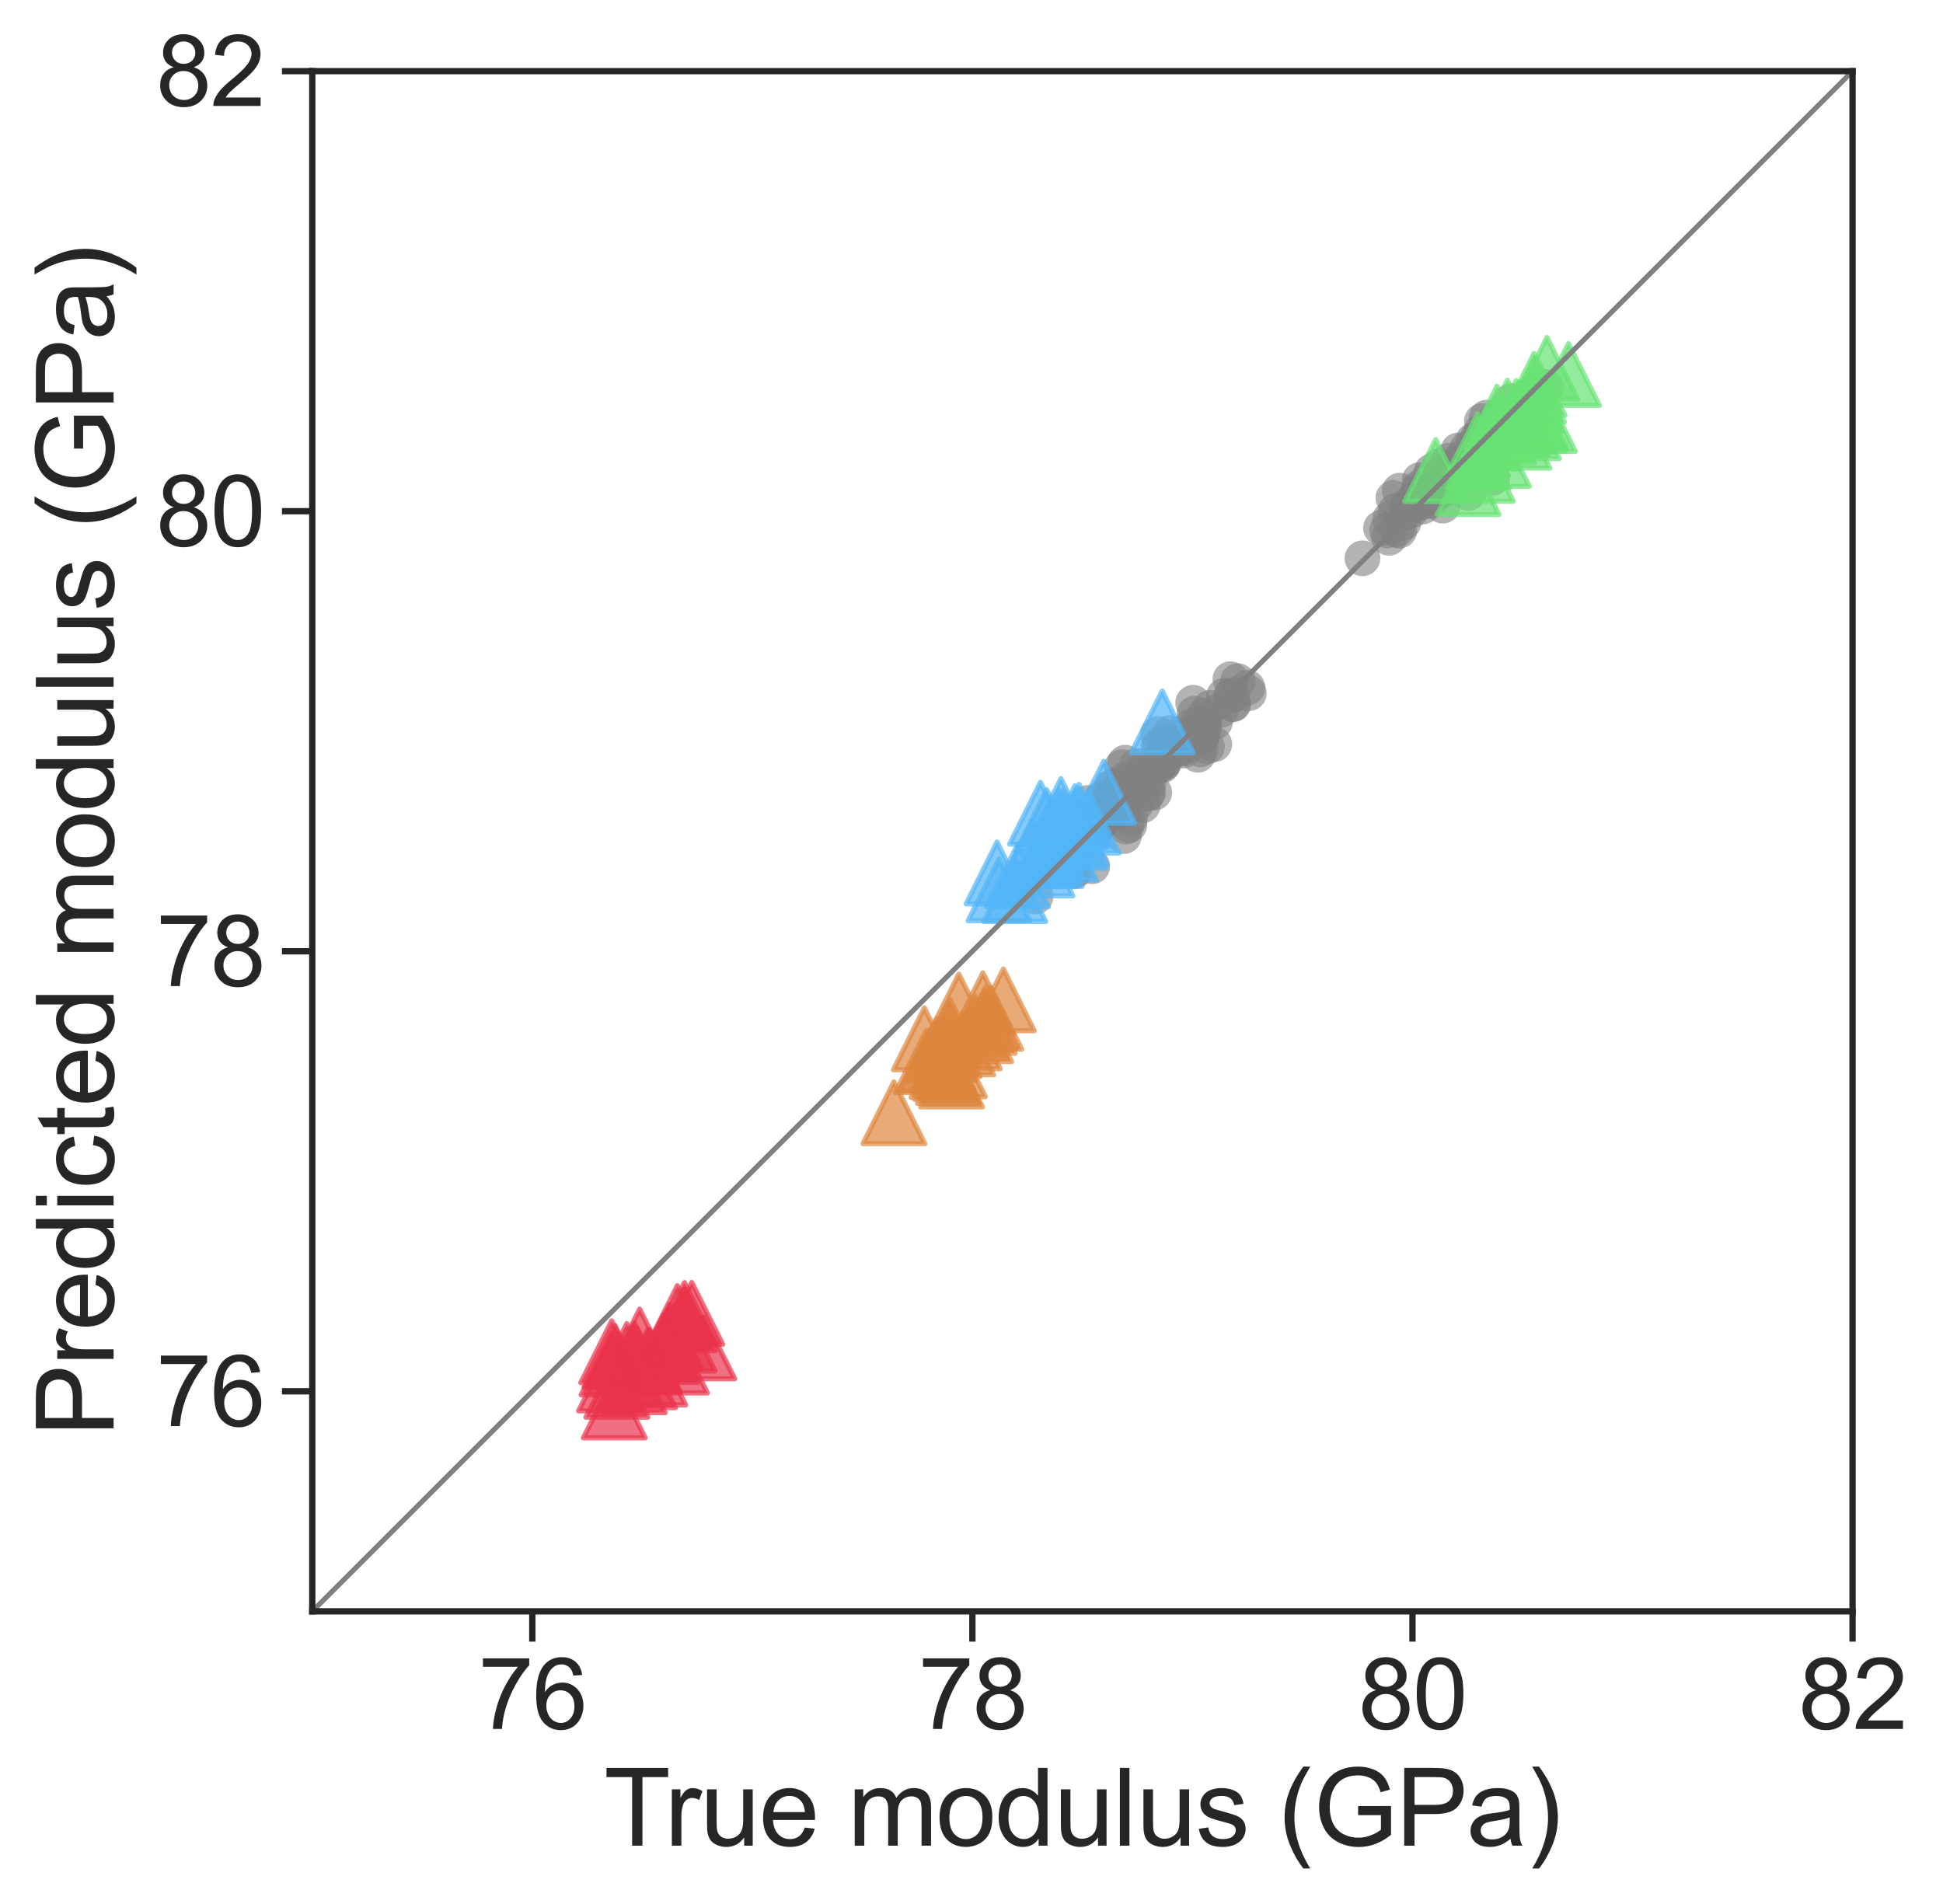 <?xml version="1.0" encoding="utf-8" standalone="no"?>
<!DOCTYPE svg PUBLIC "-//W3C//DTD SVG 1.1//EN"
  "http://www.w3.org/Graphics/SVG/1.1/DTD/svg11.dtd">
<svg xmlns:xlink="http://www.w3.org/1999/xlink" width="384.642pt" height="377.021pt" viewBox="0 0 384.642 377.021" xmlns="http://www.w3.org/2000/svg" version="1.1">
 <defs>
  <style type="text/css">*{stroke-linejoin: round; stroke-linecap: butt}</style>
 </defs>
 <g id="figure_1">
  <g id="patch_1">
   <path d="M 0 377.021 
L 384.642 377.021 
L 384.642 0 
L 0 0 
z
" style="fill: #ffffff"/>
  </g>
  <g id="axes_1">
   <g id="patch_2">
    <path d="M 61.817 319.009 
L 366.737 319.009 
L 366.737 14.089 
L 61.817 14.089 
z
" style="fill: #ffffff"/>
   </g>
   <g id="matplotlib.axis_1">
    <g id="xtick_1">
     <g id="line2d_1">
      <defs>
       <path id="m934269a3a5" d="M 0 0 
L 0 6 
" style="stroke: #262626; stroke-width: 1.25"/>
      </defs>
      <g>
       <use xlink:href="#m934269a3a5" x="105.377" y="319.009" style="fill: #262626; stroke: #262626; stroke-width: 1.25"/>
      </g>
     </g>
     <g id="text_1">
      <!-- 76 -->
      <g style="fill: #262626" transform="translate(94.672 342.288) scale(0.193 -0.193)">
       <defs>
        <path id="ArialMT-37" d="M 303 3981 
L 303 4522 
L 3269 4522 
L 3269 4084 
Q 2831 3619 2401 2847 
Q 1972 2075 1738 1259 
Q 1569 684 1522 0 
L 944 0 
Q 953 541 1156 1306 
Q 1359 2072 1739 2783 
Q 2119 3494 2547 3981 
L 303 3981 
z
" transform="scale(0.016)"/>
        <path id="ArialMT-36" d="M 3184 3459 
L 2625 3416 
Q 2550 3747 2413 3897 
Q 2184 4138 1850 4138 
Q 1581 4138 1378 3988 
Q 1113 3794 959 3422 
Q 806 3050 800 2363 
Q 1003 2672 1297 2822 
Q 1591 2972 1913 2972 
Q 2475 2972 2870 2558 
Q 3266 2144 3266 1488 
Q 3266 1056 3080 686 
Q 2894 316 2569 119 
Q 2244 -78 1831 -78 
Q 1128 -78 684 439 
Q 241 956 241 2144 
Q 241 3472 731 4075 
Q 1159 4600 1884 4600 
Q 2425 4600 2770 4297 
Q 3116 3994 3184 3459 
z
M 888 1484 
Q 888 1194 1011 928 
Q 1134 663 1356 523 
Q 1578 384 1822 384 
Q 2178 384 2434 671 
Q 2691 959 2691 1453 
Q 2691 1928 2437 2201 
Q 2184 2475 1800 2475 
Q 1419 2475 1153 2201 
Q 888 1928 888 1484 
z
" transform="scale(0.016)"/>
       </defs>
       <use xlink:href="#ArialMT-37"/>
       <use xlink:href="#ArialMT-36" x="55.615"/>
      </g>
     </g>
    </g>
    <g id="xtick_2">
     <g id="line2d_2">
      <g>
       <use xlink:href="#m934269a3a5" x="192.497" y="319.009" style="fill: #262626; stroke: #262626; stroke-width: 1.25"/>
      </g>
     </g>
     <g id="text_2">
      <!-- 78 -->
      <g style="fill: #262626" transform="translate(181.792 342.288) scale(0.193 -0.193)">
       <defs>
        <path id="ArialMT-38" d="M 1131 2484 
Q 781 2613 612 2850 
Q 444 3088 444 3419 
Q 444 3919 803 4259 
Q 1163 4600 1759 4600 
Q 2359 4600 2725 4251 
Q 3091 3903 3091 3403 
Q 3091 3084 2923 2848 
Q 2756 2613 2416 2484 
Q 2838 2347 3058 2040 
Q 3278 1734 3278 1309 
Q 3278 722 2862 322 
Q 2447 -78 1769 -78 
Q 1091 -78 675 323 
Q 259 725 259 1325 
Q 259 1772 486 2073 
Q 713 2375 1131 2484 
z
M 1019 3438 
Q 1019 3113 1228 2906 
Q 1438 2700 1772 2700 
Q 2097 2700 2305 2904 
Q 2513 3109 2513 3406 
Q 2513 3716 2298 3927 
Q 2084 4138 1766 4138 
Q 1444 4138 1231 3931 
Q 1019 3725 1019 3438 
z
M 838 1322 
Q 838 1081 952 856 
Q 1066 631 1291 507 
Q 1516 384 1775 384 
Q 2178 384 2440 643 
Q 2703 903 2703 1303 
Q 2703 1709 2433 1975 
Q 2163 2241 1756 2241 
Q 1359 2241 1098 1978 
Q 838 1716 838 1322 
z
" transform="scale(0.016)"/>
       </defs>
       <use xlink:href="#ArialMT-37"/>
       <use xlink:href="#ArialMT-38" x="55.615"/>
      </g>
     </g>
    </g>
    <g id="xtick_3">
     <g id="line2d_3">
      <g>
       <use xlink:href="#m934269a3a5" x="279.617" y="319.009" style="fill: #262626; stroke: #262626; stroke-width: 1.25"/>
      </g>
     </g>
     <g id="text_3">
      <!-- 80 -->
      <g style="fill: #262626" transform="translate(268.912 342.288) scale(0.193 -0.193)">
       <defs>
        <path id="ArialMT-30" d="M 266 2259 
Q 266 3072 433 3567 
Q 600 4063 929 4331 
Q 1259 4600 1759 4600 
Q 2128 4600 2406 4451 
Q 2684 4303 2865 4023 
Q 3047 3744 3150 3342 
Q 3253 2941 3253 2259 
Q 3253 1453 3087 958 
Q 2922 463 2592 192 
Q 2263 -78 1759 -78 
Q 1097 -78 719 397 
Q 266 969 266 2259 
z
M 844 2259 
Q 844 1131 1108 757 
Q 1372 384 1759 384 
Q 2147 384 2411 759 
Q 2675 1134 2675 2259 
Q 2675 3391 2411 3762 
Q 2147 4134 1753 4134 
Q 1366 4134 1134 3806 
Q 844 3388 844 2259 
z
" transform="scale(0.016)"/>
       </defs>
       <use xlink:href="#ArialMT-38"/>
       <use xlink:href="#ArialMT-30" x="55.615"/>
      </g>
     </g>
    </g>
    <g id="xtick_4">
     <g id="line2d_4">
      <g>
       <use xlink:href="#m934269a3a5" x="366.737" y="319.009" style="fill: #262626; stroke: #262626; stroke-width: 1.25"/>
      </g>
     </g>
     <g id="text_4">
      <!-- 82 -->
      <g style="fill: #262626" transform="translate(356.032 342.288) scale(0.193 -0.193)">
       <defs>
        <path id="ArialMT-32" d="M 3222 541 
L 3222 0 
L 194 0 
Q 188 203 259 391 
Q 375 700 629 1000 
Q 884 1300 1366 1694 
Q 2113 2306 2375 2664 
Q 2638 3022 2638 3341 
Q 2638 3675 2398 3904 
Q 2159 4134 1775 4134 
Q 1369 4134 1125 3890 
Q 881 3647 878 3216 
L 300 3275 
Q 359 3922 746 4261 
Q 1134 4600 1788 4600 
Q 2447 4600 2831 4234 
Q 3216 3869 3216 3328 
Q 3216 3053 3103 2787 
Q 2991 2522 2730 2228 
Q 2469 1934 1863 1422 
Q 1356 997 1212 845 
Q 1069 694 975 541 
L 3222 541 
z
" transform="scale(0.016)"/>
       </defs>
       <use xlink:href="#ArialMT-38"/>
       <use xlink:href="#ArialMT-32" x="55.615"/>
      </g>
     </g>
    </g>
    <g id="text_5">
     <!-- True modulus (GPa) -->
     <g style="fill: #262626" transform="translate(119.562 365.401) scale(0.21 -0.21)">
      <defs>
       <path id="ArialMT-54" d="M 1659 0 
L 1659 4041 
L 150 4041 
L 150 4581 
L 3781 4581 
L 3781 4041 
L 2266 4041 
L 2266 0 
L 1659 0 
z
" transform="scale(0.016)"/>
       <path id="ArialMT-72" d="M 416 0 
L 416 3319 
L 922 3319 
L 922 2816 
Q 1116 3169 1280 3281 
Q 1444 3394 1641 3394 
Q 1925 3394 2219 3213 
L 2025 2691 
Q 1819 2813 1613 2813 
Q 1428 2813 1281 2702 
Q 1134 2591 1072 2394 
Q 978 2094 978 1738 
L 978 0 
L 416 0 
z
" transform="scale(0.016)"/>
       <path id="ArialMT-75" d="M 2597 0 
L 2597 488 
Q 2209 -75 1544 -75 
Q 1250 -75 995 37 
Q 741 150 617 320 
Q 494 491 444 738 
Q 409 903 409 1263 
L 409 3319 
L 972 3319 
L 972 1478 
Q 972 1038 1006 884 
Q 1059 663 1231 536 
Q 1403 409 1656 409 
Q 1909 409 2131 539 
Q 2353 669 2445 892 
Q 2538 1116 2538 1541 
L 2538 3319 
L 3100 3319 
L 3100 0 
L 2597 0 
z
" transform="scale(0.016)"/>
       <path id="ArialMT-65" d="M 2694 1069 
L 3275 997 
Q 3138 488 2766 206 
Q 2394 -75 1816 -75 
Q 1088 -75 661 373 
Q 234 822 234 1631 
Q 234 2469 665 2931 
Q 1097 3394 1784 3394 
Q 2450 3394 2872 2941 
Q 3294 2488 3294 1666 
Q 3294 1616 3291 1516 
L 816 1516 
Q 847 969 1125 678 
Q 1403 388 1819 388 
Q 2128 388 2347 550 
Q 2566 713 2694 1069 
z
M 847 1978 
L 2700 1978 
Q 2663 2397 2488 2606 
Q 2219 2931 1791 2931 
Q 1403 2931 1139 2672 
Q 875 2413 847 1978 
z
" transform="scale(0.016)"/>
       <path id="ArialMT-20" transform="scale(0.016)"/>
       <path id="ArialMT-6d" d="M 422 0 
L 422 3319 
L 925 3319 
L 925 2853 
Q 1081 3097 1340 3245 
Q 1600 3394 1931 3394 
Q 2300 3394 2536 3241 
Q 2772 3088 2869 2813 
Q 3263 3394 3894 3394 
Q 4388 3394 4653 3120 
Q 4919 2847 4919 2278 
L 4919 0 
L 4359 0 
L 4359 2091 
Q 4359 2428 4304 2576 
Q 4250 2725 4106 2815 
Q 3963 2906 3769 2906 
Q 3419 2906 3187 2673 
Q 2956 2441 2956 1928 
L 2956 0 
L 2394 0 
L 2394 2156 
Q 2394 2531 2256 2718 
Q 2119 2906 1806 2906 
Q 1569 2906 1367 2781 
Q 1166 2656 1075 2415 
Q 984 2175 984 1722 
L 984 0 
L 422 0 
z
" transform="scale(0.016)"/>
       <path id="ArialMT-6f" d="M 213 1659 
Q 213 2581 725 3025 
Q 1153 3394 1769 3394 
Q 2453 3394 2887 2945 
Q 3322 2497 3322 1706 
Q 3322 1066 3130 698 
Q 2938 331 2570 128 
Q 2203 -75 1769 -75 
Q 1072 -75 642 372 
Q 213 819 213 1659 
z
M 791 1659 
Q 791 1022 1069 705 
Q 1347 388 1769 388 
Q 2188 388 2466 706 
Q 2744 1025 2744 1678 
Q 2744 2294 2464 2611 
Q 2184 2928 1769 2928 
Q 1347 2928 1069 2612 
Q 791 2297 791 1659 
z
" transform="scale(0.016)"/>
       <path id="ArialMT-64" d="M 2575 0 
L 2575 419 
Q 2259 -75 1647 -75 
Q 1250 -75 917 144 
Q 584 363 401 755 
Q 219 1147 219 1656 
Q 219 2153 384 2558 
Q 550 2963 881 3178 
Q 1213 3394 1622 3394 
Q 1922 3394 2156 3267 
Q 2391 3141 2538 2938 
L 2538 4581 
L 3097 4581 
L 3097 0 
L 2575 0 
z
M 797 1656 
Q 797 1019 1065 703 
Q 1334 388 1700 388 
Q 2069 388 2326 689 
Q 2584 991 2584 1609 
Q 2584 2291 2321 2609 
Q 2059 2928 1675 2928 
Q 1300 2928 1048 2622 
Q 797 2316 797 1656 
z
" transform="scale(0.016)"/>
       <path id="ArialMT-6c" d="M 409 0 
L 409 4581 
L 972 4581 
L 972 0 
L 409 0 
z
" transform="scale(0.016)"/>
       <path id="ArialMT-73" d="M 197 991 
L 753 1078 
Q 800 744 1014 566 
Q 1228 388 1613 388 
Q 2000 388 2187 545 
Q 2375 703 2375 916 
Q 2375 1106 2209 1216 
Q 2094 1291 1634 1406 
Q 1016 1563 777 1677 
Q 538 1791 414 1992 
Q 291 2194 291 2438 
Q 291 2659 392 2848 
Q 494 3038 669 3163 
Q 800 3259 1026 3326 
Q 1253 3394 1513 3394 
Q 1903 3394 2198 3281 
Q 2494 3169 2634 2976 
Q 2775 2784 2828 2463 
L 2278 2388 
Q 2241 2644 2061 2787 
Q 1881 2931 1553 2931 
Q 1166 2931 1000 2803 
Q 834 2675 834 2503 
Q 834 2394 903 2306 
Q 972 2216 1119 2156 
Q 1203 2125 1616 2013 
Q 2213 1853 2448 1751 
Q 2684 1650 2818 1456 
Q 2953 1263 2953 975 
Q 2953 694 2789 445 
Q 2625 197 2315 61 
Q 2006 -75 1616 -75 
Q 969 -75 630 194 
Q 291 463 197 991 
z
" transform="scale(0.016)"/>
       <path id="ArialMT-28" d="M 1497 -1347 
Q 1031 -759 709 28 
Q 388 816 388 1659 
Q 388 2403 628 3084 
Q 909 3875 1497 4659 
L 1900 4659 
Q 1522 4009 1400 3731 
Q 1209 3300 1100 2831 
Q 966 2247 966 1656 
Q 966 153 1900 -1347 
L 1497 -1347 
z
" transform="scale(0.016)"/>
       <path id="ArialMT-47" d="M 2638 1797 
L 2638 2334 
L 4578 2338 
L 4578 638 
Q 4131 281 3656 101 
Q 3181 -78 2681 -78 
Q 2006 -78 1454 211 
Q 903 500 622 1047 
Q 341 1594 341 2269 
Q 341 2938 620 3517 
Q 900 4097 1425 4378 
Q 1950 4659 2634 4659 
Q 3131 4659 3532 4498 
Q 3934 4338 4162 4050 
Q 4391 3763 4509 3300 
L 3963 3150 
Q 3859 3500 3706 3700 
Q 3553 3900 3268 4020 
Q 2984 4141 2638 4141 
Q 2222 4141 1919 4014 
Q 1616 3888 1430 3681 
Q 1244 3475 1141 3228 
Q 966 2803 966 2306 
Q 966 1694 1177 1281 
Q 1388 869 1791 669 
Q 2194 469 2647 469 
Q 3041 469 3416 620 
Q 3791 772 3984 944 
L 3984 1797 
L 2638 1797 
z
" transform="scale(0.016)"/>
       <path id="ArialMT-50" d="M 494 0 
L 494 4581 
L 2222 4581 
Q 2678 4581 2919 4538 
Q 3256 4481 3484 4323 
Q 3713 4166 3852 3881 
Q 3991 3597 3991 3256 
Q 3991 2672 3619 2267 
Q 3247 1863 2275 1863 
L 1100 1863 
L 1100 0 
L 494 0 
z
M 1100 2403 
L 2284 2403 
Q 2872 2403 3119 2622 
Q 3366 2841 3366 3238 
Q 3366 3525 3220 3729 
Q 3075 3934 2838 4000 
Q 2684 4041 2272 4041 
L 1100 4041 
L 1100 2403 
z
" transform="scale(0.016)"/>
       <path id="ArialMT-61" d="M 2588 409 
Q 2275 144 1986 34 
Q 1697 -75 1366 -75 
Q 819 -75 525 192 
Q 231 459 231 875 
Q 231 1119 342 1320 
Q 453 1522 633 1644 
Q 813 1766 1038 1828 
Q 1203 1872 1538 1913 
Q 2219 1994 2541 2106 
Q 2544 2222 2544 2253 
Q 2544 2597 2384 2738 
Q 2169 2928 1744 2928 
Q 1347 2928 1158 2789 
Q 969 2650 878 2297 
L 328 2372 
Q 403 2725 575 2942 
Q 747 3159 1072 3276 
Q 1397 3394 1825 3394 
Q 2250 3394 2515 3294 
Q 2781 3194 2906 3042 
Q 3031 2891 3081 2659 
Q 3109 2516 3109 2141 
L 3109 1391 
Q 3109 606 3145 398 
Q 3181 191 3288 0 
L 2700 0 
Q 2613 175 2588 409 
z
M 2541 1666 
Q 2234 1541 1622 1453 
Q 1275 1403 1131 1340 
Q 988 1278 909 1158 
Q 831 1038 831 891 
Q 831 666 1001 516 
Q 1172 366 1500 366 
Q 1825 366 2078 508 
Q 2331 650 2450 897 
Q 2541 1088 2541 1459 
L 2541 1666 
z
" transform="scale(0.016)"/>
       <path id="ArialMT-29" d="M 791 -1347 
L 388 -1347 
Q 1322 153 1322 1656 
Q 1322 2244 1188 2822 
Q 1081 3291 891 3722 
Q 769 4003 388 4659 
L 791 4659 
Q 1378 3875 1659 3084 
Q 1900 2403 1900 1659 
Q 1900 816 1576 28 
Q 1253 -759 791 -1347 
z
" transform="scale(0.016)"/>
      </defs>
      <use xlink:href="#ArialMT-54"/>
      <use xlink:href="#ArialMT-72" x="57.334"/>
      <use xlink:href="#ArialMT-75" x="90.635"/>
      <use xlink:href="#ArialMT-65" x="146.25"/>
      <use xlink:href="#ArialMT-20" x="201.865"/>
      <use xlink:href="#ArialMT-6d" x="229.648"/>
      <use xlink:href="#ArialMT-6f" x="312.949"/>
      <use xlink:href="#ArialMT-64" x="368.564"/>
      <use xlink:href="#ArialMT-75" x="424.18"/>
      <use xlink:href="#ArialMT-6c" x="479.795"/>
      <use xlink:href="#ArialMT-75" x="502.012"/>
      <use xlink:href="#ArialMT-73" x="557.627"/>
      <use xlink:href="#ArialMT-20" x="607.627"/>
      <use xlink:href="#ArialMT-28" x="635.41"/>
      <use xlink:href="#ArialMT-47" x="668.711"/>
      <use xlink:href="#ArialMT-50" x="746.494"/>
      <use xlink:href="#ArialMT-61" x="813.193"/>
      <use xlink:href="#ArialMT-29" x="868.809"/>
     </g>
    </g>
   </g>
   <g id="matplotlib.axis_2">
    <g id="ytick_1">
     <g id="line2d_5">
      <defs>
       <path id="m6524222b53" d="M 0 0 
L -6 0 
" style="stroke: #262626; stroke-width: 1.25"/>
      </defs>
      <g>
       <use xlink:href="#m6524222b53" x="61.817" y="275.449" style="fill: #262626; stroke: #262626; stroke-width: 1.25"/>
      </g>
     </g>
     <g id="text_6">
      <!-- 76 -->
      <g style="fill: #262626" transform="translate(30.907 282.339) scale(0.193 -0.193)">
       <use xlink:href="#ArialMT-37"/>
       <use xlink:href="#ArialMT-36" x="55.615"/>
      </g>
     </g>
    </g>
    <g id="ytick_2">
     <g id="line2d_6">
      <g>
       <use xlink:href="#m6524222b53" x="61.817" y="188.329" style="fill: #262626; stroke: #262626; stroke-width: 1.25"/>
      </g>
     </g>
     <g id="text_7">
      <!-- 78 -->
      <g style="fill: #262626" transform="translate(30.907 195.219) scale(0.193 -0.193)">
       <use xlink:href="#ArialMT-37"/>
       <use xlink:href="#ArialMT-38" x="55.615"/>
      </g>
     </g>
    </g>
    <g id="ytick_3">
     <g id="line2d_7">
      <g>
       <use xlink:href="#m6524222b53" x="61.817" y="101.209" style="fill: #262626; stroke: #262626; stroke-width: 1.25"/>
      </g>
     </g>
     <g id="text_8">
      <!-- 80 -->
      <g style="fill: #262626" transform="translate(30.907 108.099) scale(0.193 -0.193)">
       <use xlink:href="#ArialMT-38"/>
       <use xlink:href="#ArialMT-30" x="55.615"/>
      </g>
     </g>
    </g>
    <g id="ytick_4">
     <g id="line2d_8">
      <g>
       <use xlink:href="#m6524222b53" x="61.817" y="14.089" style="fill: #262626; stroke: #262626; stroke-width: 1.25"/>
      </g>
     </g>
     <g id="text_9">
      <!-- 82 -->
      <g style="fill: #262626" transform="translate(30.907 20.979) scale(0.193 -0.193)">
       <use xlink:href="#ArialMT-38"/>
       <use xlink:href="#ArialMT-32" x="55.615"/>
      </g>
     </g>
    </g>
    <g id="text_10">
     <!-- Predicted modulus (GPa) -->
     <g style="fill: #262626" transform="translate(22.487 284.427) rotate(-90) scale(0.21 -0.21)">
      <defs>
       <path id="ArialMT-69" d="M 425 3934 
L 425 4581 
L 988 4581 
L 988 3934 
L 425 3934 
z
M 425 0 
L 425 3319 
L 988 3319 
L 988 0 
L 425 0 
z
" transform="scale(0.016)"/>
       <path id="ArialMT-63" d="M 2588 1216 
L 3141 1144 
Q 3050 572 2676 248 
Q 2303 -75 1759 -75 
Q 1078 -75 664 370 
Q 250 816 250 1647 
Q 250 2184 428 2587 
Q 606 2991 970 3192 
Q 1334 3394 1763 3394 
Q 2303 3394 2647 3120 
Q 2991 2847 3088 2344 
L 2541 2259 
Q 2463 2594 2264 2762 
Q 2066 2931 1784 2931 
Q 1359 2931 1093 2626 
Q 828 2322 828 1663 
Q 828 994 1084 691 
Q 1341 388 1753 388 
Q 2084 388 2306 591 
Q 2528 794 2588 1216 
z
" transform="scale(0.016)"/>
       <path id="ArialMT-74" d="M 1650 503 
L 1731 6 
Q 1494 -44 1306 -44 
Q 1000 -44 831 53 
Q 663 150 594 308 
Q 525 466 525 972 
L 525 2881 
L 113 2881 
L 113 3319 
L 525 3319 
L 525 4141 
L 1084 4478 
L 1084 3319 
L 1650 3319 
L 1650 2881 
L 1084 2881 
L 1084 941 
Q 1084 700 1114 631 
Q 1144 563 1211 522 
Q 1278 481 1403 481 
Q 1497 481 1650 503 
z
" transform="scale(0.016)"/>
      </defs>
      <use xlink:href="#ArialMT-50"/>
      <use xlink:href="#ArialMT-72" x="66.699"/>
      <use xlink:href="#ArialMT-65" x="100"/>
      <use xlink:href="#ArialMT-64" x="155.615"/>
      <use xlink:href="#ArialMT-69" x="211.23"/>
      <use xlink:href="#ArialMT-63" x="233.447"/>
      <use xlink:href="#ArialMT-74" x="283.447"/>
      <use xlink:href="#ArialMT-65" x="311.23"/>
      <use xlink:href="#ArialMT-64" x="366.846"/>
      <use xlink:href="#ArialMT-20" x="422.461"/>
      <use xlink:href="#ArialMT-6d" x="450.244"/>
      <use xlink:href="#ArialMT-6f" x="533.545"/>
      <use xlink:href="#ArialMT-64" x="589.16"/>
      <use xlink:href="#ArialMT-75" x="644.775"/>
      <use xlink:href="#ArialMT-6c" x="700.391"/>
      <use xlink:href="#ArialMT-75" x="722.607"/>
      <use xlink:href="#ArialMT-73" x="778.223"/>
      <use xlink:href="#ArialMT-20" x="828.223"/>
      <use xlink:href="#ArialMT-28" x="856.006"/>
      <use xlink:href="#ArialMT-47" x="889.307"/>
      <use xlink:href="#ArialMT-50" x="967.09"/>
      <use xlink:href="#ArialMT-61" x="1033.789"/>
      <use xlink:href="#ArialMT-29" x="1089.404"/>
     </g>
    </g>
   </g>
   <g id="PathCollection_1">
    <defs>
     <path id="C0_0_c003d5dfac" d="M 0 3.536 
C 0.938 3.536 1.837 3.163 2.5 2.5 
C 3.163 1.837 3.536 0.938 3.536 -0 
C 3.536 -0.938 3.163 -1.837 2.5 -2.5 
C 1.837 -3.163 0.938 -3.536 0 -3.536 
C -0.938 -3.536 -1.837 -3.163 -2.5 -2.5 
C -3.163 -1.837 -3.536 -0.938 -3.536 0 
C -3.536 0.938 -3.163 1.837 -2.5 2.5 
C -1.837 3.163 -0.938 3.536 0 3.536 
z
"/>
    </defs>
    <g clip-path="url(#p57842bef68)">
     <use xlink:href="#C0_0_c003d5dfac" x="302.222" y="79.467" style="fill: #808080; fill-opacity: 0.6"/>
    </g>
    <g clip-path="url(#p57842bef68)">
     <use xlink:href="#C0_0_c003d5dfac" x="275.184" y="102.685" style="fill: #808080; fill-opacity: 0.6"/>
    </g>
    <g clip-path="url(#p57842bef68)">
     <use xlink:href="#C0_0_c003d5dfac" x="296.183" y="87.202" style="fill: #808080; fill-opacity: 0.6"/>
    </g>
    <g clip-path="url(#p57842bef68)">
     <use xlink:href="#C0_0_c003d5dfac" x="302.606" y="82.626" style="fill: #808080; fill-opacity: 0.6"/>
    </g>
    <g clip-path="url(#p57842bef68)">
     <use xlink:href="#C0_0_c003d5dfac" x="222.769" y="155.3" style="fill: #808080; fill-opacity: 0.6"/>
    </g>
    <g clip-path="url(#p57842bef68)">
     <use xlink:href="#C0_0_c003d5dfac" x="237.604" y="148.352" style="fill: #808080; fill-opacity: 0.6"/>
    </g>
    <g clip-path="url(#p57842bef68)">
     <use xlink:href="#C0_0_c003d5dfac" x="231.68" y="145.123" style="fill: #808080; fill-opacity: 0.6"/>
    </g>
    <g clip-path="url(#p57842bef68)">
     <use xlink:href="#C0_0_c003d5dfac" x="225.145" y="155.558" style="fill: #808080; fill-opacity: 0.6"/>
    </g>
    <g clip-path="url(#p57842bef68)">
     <use xlink:href="#C0_0_c003d5dfac" x="303.43" y="78.034" style="fill: #808080; fill-opacity: 0.6"/>
    </g>
    <g clip-path="url(#p57842bef68)">
     <use xlink:href="#C0_0_c003d5dfac" x="218.864" y="160.592" style="fill: #808080; fill-opacity: 0.6"/>
    </g>
    <g clip-path="url(#p57842bef68)">
     <use xlink:href="#C0_0_c003d5dfac" x="238.391" y="143.125" style="fill: #808080; fill-opacity: 0.6"/>
    </g>
    <g clip-path="url(#p57842bef68)">
     <use xlink:href="#C0_0_c003d5dfac" x="213.746" y="165.051" style="fill: #808080; fill-opacity: 0.6"/>
    </g>
    <g clip-path="url(#p57842bef68)">
     <use xlink:href="#C0_0_c003d5dfac" x="293.707" y="88.86" style="fill: #808080; fill-opacity: 0.6"/>
    </g>
    <g clip-path="url(#p57842bef68)">
     <use xlink:href="#C0_0_c003d5dfac" x="226.105" y="152.816" style="fill: #808080; fill-opacity: 0.6"/>
    </g>
    <g clip-path="url(#p57842bef68)">
     <use xlink:href="#C0_0_c003d5dfac" x="299.174" y="79.41" style="fill: #808080; fill-opacity: 0.6"/>
    </g>
    <g clip-path="url(#p57842bef68)">
     <use xlink:href="#C0_0_c003d5dfac" x="236.486" y="141.285" style="fill: #808080; fill-opacity: 0.6"/>
    </g>
    <g clip-path="url(#p57842bef68)">
     <use xlink:href="#C0_0_c003d5dfac" x="289.474" y="90.557" style="fill: #808080; fill-opacity: 0.6"/>
    </g>
    <g clip-path="url(#p57842bef68)">
     <use xlink:href="#C0_0_c003d5dfac" x="216.597" y="165.288" style="fill: #808080; fill-opacity: 0.6"/>
    </g>
    <g clip-path="url(#p57842bef68)">
     <use xlink:href="#C0_0_c003d5dfac" x="212.775" y="172.407" style="fill: #808080; fill-opacity: 0.6"/>
    </g>
    <g clip-path="url(#p57842bef68)">
     <use xlink:href="#C0_0_c003d5dfac" x="217.867" y="162.835" style="fill: #808080; fill-opacity: 0.6"/>
    </g>
    <g clip-path="url(#p57842bef68)">
     <use xlink:href="#C0_0_c003d5dfac" x="288.684" y="89.183" style="fill: #808080; fill-opacity: 0.6"/>
    </g>
    <g clip-path="url(#p57842bef68)">
     <use xlink:href="#C0_0_c003d5dfac" x="286.832" y="91.226" style="fill: #808080; fill-opacity: 0.6"/>
    </g>
    <g clip-path="url(#p57842bef68)">
     <use xlink:href="#C0_0_c003d5dfac" x="306.061" y="76.669" style="fill: #808080; fill-opacity: 0.6"/>
    </g>
    <g clip-path="url(#p57842bef68)">
     <use xlink:href="#C0_0_c003d5dfac" x="287.605" y="93.659" style="fill: #808080; fill-opacity: 0.6"/>
    </g>
    <g clip-path="url(#p57842bef68)">
     <use xlink:href="#C0_0_c003d5dfac" x="224.811" y="159.215" style="fill: #808080; fill-opacity: 0.6"/>
    </g>
    <g clip-path="url(#p57842bef68)">
     <use xlink:href="#C0_0_c003d5dfac" x="292.539" y="93.174" style="fill: #808080; fill-opacity: 0.6"/>
    </g>
    <g clip-path="url(#p57842bef68)">
     <use xlink:href="#C0_0_c003d5dfac" x="229.724" y="147.806" style="fill: #808080; fill-opacity: 0.6"/>
    </g>
    <g clip-path="url(#p57842bef68)">
     <use xlink:href="#C0_0_c003d5dfac" x="212.063" y="168.038" style="fill: #808080; fill-opacity: 0.6"/>
    </g>
    <g clip-path="url(#p57842bef68)">
     <use xlink:href="#C0_0_c003d5dfac" x="293.37" y="83.373" style="fill: #808080; fill-opacity: 0.6"/>
    </g>
    <g clip-path="url(#p57842bef68)">
     <use xlink:href="#C0_0_c003d5dfac" x="247.218" y="137.233" style="fill: #808080; fill-opacity: 0.6"/>
    </g>
    <g clip-path="url(#p57842bef68)">
     <use xlink:href="#C0_0_c003d5dfac" x="229.278" y="145.321" style="fill: #808080; fill-opacity: 0.6"/>
    </g>
    <g clip-path="url(#p57842bef68)">
     <use xlink:href="#C0_0_c003d5dfac" x="237.978" y="145.787" style="fill: #808080; fill-opacity: 0.6"/>
    </g>
    <g clip-path="url(#p57842bef68)">
     <use xlink:href="#C0_0_c003d5dfac" x="229.324" y="151.375" style="fill: #808080; fill-opacity: 0.6"/>
    </g>
    <g clip-path="url(#p57842bef68)">
     <use xlink:href="#C0_0_c003d5dfac" x="285.871" y="95.621" style="fill: #808080; fill-opacity: 0.6"/>
    </g>
    <g clip-path="url(#p57842bef68)">
     <use xlink:href="#C0_0_c003d5dfac" x="204.991" y="177.494" style="fill: #808080; fill-opacity: 0.6"/>
    </g>
    <g clip-path="url(#p57842bef68)">
     <use xlink:href="#C0_0_c003d5dfac" x="216.806" y="161.357" style="fill: #808080; fill-opacity: 0.6"/>
    </g>
    <g clip-path="url(#p57842bef68)">
     <use xlink:href="#C0_0_c003d5dfac" x="280.7" y="97.532" style="fill: #808080; fill-opacity: 0.6"/>
    </g>
    <g clip-path="url(#p57842bef68)">
     <use xlink:href="#C0_0_c003d5dfac" x="218.388" y="158.276" style="fill: #808080; fill-opacity: 0.6"/>
    </g>
    <g clip-path="url(#p57842bef68)">
     <use xlink:href="#C0_0_c003d5dfac" x="293.216" y="87.269" style="fill: #808080; fill-opacity: 0.6"/>
    </g>
    <g clip-path="url(#p57842bef68)">
     <use xlink:href="#C0_0_c003d5dfac" x="220.382" y="155.689" style="fill: #808080; fill-opacity: 0.6"/>
    </g>
    <g clip-path="url(#p57842bef68)">
     <use xlink:href="#C0_0_c003d5dfac" x="269.72" y="110.529" style="fill: #808080; fill-opacity: 0.6"/>
    </g>
    <g clip-path="url(#p57842bef68)">
     <use xlink:href="#C0_0_c003d5dfac" x="215.905" y="162.537" style="fill: #808080; fill-opacity: 0.6"/>
    </g>
    <g clip-path="url(#p57842bef68)">
     <use xlink:href="#C0_0_c003d5dfac" x="238.932" y="147.799" style="fill: #808080; fill-opacity: 0.6"/>
    </g>
    <g clip-path="url(#p57842bef68)">
     <use xlink:href="#C0_0_c003d5dfac" x="233.49" y="148.29" style="fill: #808080; fill-opacity: 0.6"/>
    </g>
    <g clip-path="url(#p57842bef68)">
     <use xlink:href="#C0_0_c003d5dfac" x="300.899" y="84.259" style="fill: #808080; fill-opacity: 0.6"/>
    </g>
    <g clip-path="url(#p57842bef68)">
     <use xlink:href="#C0_0_c003d5dfac" x="238.371" y="144.111" style="fill: #808080; fill-opacity: 0.6"/>
    </g>
    <g clip-path="url(#p57842bef68)">
     <use xlink:href="#C0_0_c003d5dfac" x="222.477" y="157.191" style="fill: #808080; fill-opacity: 0.6"/>
    </g>
    <g clip-path="url(#p57842bef68)">
     <use xlink:href="#C0_0_c003d5dfac" x="280.299" y="99.819" style="fill: #808080; fill-opacity: 0.6"/>
    </g>
    <g clip-path="url(#p57842bef68)">
     <use xlink:href="#C0_0_c003d5dfac" x="236.783" y="146.817" style="fill: #808080; fill-opacity: 0.6"/>
    </g>
    <g clip-path="url(#p57842bef68)">
     <use xlink:href="#C0_0_c003d5dfac" x="216.227" y="171.494" style="fill: #808080; fill-opacity: 0.6"/>
    </g>
    <g clip-path="url(#p57842bef68)">
     <use xlink:href="#C0_0_c003d5dfac" x="223.56" y="163.318" style="fill: #808080; fill-opacity: 0.6"/>
    </g>
    <g clip-path="url(#p57842bef68)">
     <use xlink:href="#C0_0_c003d5dfac" x="219.107" y="161.382" style="fill: #808080; fill-opacity: 0.6"/>
    </g>
    <g clip-path="url(#p57842bef68)">
     <use xlink:href="#C0_0_c003d5dfac" x="208.371" y="172.471" style="fill: #808080; fill-opacity: 0.6"/>
    </g>
    <g clip-path="url(#p57842bef68)">
     <use xlink:href="#C0_0_c003d5dfac" x="230.458" y="150.603" style="fill: #808080; fill-opacity: 0.6"/>
    </g>
    <g clip-path="url(#p57842bef68)">
     <use xlink:href="#C0_0_c003d5dfac" x="225.24" y="155.385" style="fill: #808080; fill-opacity: 0.6"/>
    </g>
    <g clip-path="url(#p57842bef68)">
     <use xlink:href="#C0_0_c003d5dfac" x="229.354" y="147.633" style="fill: #808080; fill-opacity: 0.6"/>
    </g>
    <g clip-path="url(#p57842bef68)">
     <use xlink:href="#C0_0_c003d5dfac" x="285.597" y="100.112" style="fill: #808080; fill-opacity: 0.6"/>
    </g>
    <g clip-path="url(#p57842bef68)">
     <use xlink:href="#C0_0_c003d5dfac" x="292.293" y="91.144" style="fill: #808080; fill-opacity: 0.6"/>
    </g>
    <g clip-path="url(#p57842bef68)">
     <use xlink:href="#C0_0_c003d5dfac" x="286.727" y="96.604" style="fill: #808080; fill-opacity: 0.6"/>
    </g>
    <g clip-path="url(#p57842bef68)">
     <use xlink:href="#C0_0_c003d5dfac" x="219.341" y="161.402" style="fill: #808080; fill-opacity: 0.6"/>
    </g>
    <g clip-path="url(#p57842bef68)">
     <use xlink:href="#C0_0_c003d5dfac" x="222.938" y="163.642" style="fill: #808080; fill-opacity: 0.6"/>
    </g>
    <g clip-path="url(#p57842bef68)">
     <use xlink:href="#C0_0_c003d5dfac" x="296.652" y="86.348" style="fill: #808080; fill-opacity: 0.6"/>
    </g>
    <g clip-path="url(#p57842bef68)">
     <use xlink:href="#C0_0_c003d5dfac" x="230.108" y="151.513" style="fill: #808080; fill-opacity: 0.6"/>
    </g>
    <g clip-path="url(#p57842bef68)">
     <use xlink:href="#C0_0_c003d5dfac" x="292.468" y="86.812" style="fill: #808080; fill-opacity: 0.6"/>
    </g>
    <g clip-path="url(#p57842bef68)">
     <use xlink:href="#C0_0_c003d5dfac" x="286.257" y="93.175" style="fill: #808080; fill-opacity: 0.6"/>
    </g>
    <g clip-path="url(#p57842bef68)">
     <use xlink:href="#C0_0_c003d5dfac" x="299.376" y="82.744" style="fill: #808080; fill-opacity: 0.6"/>
    </g>
    <g clip-path="url(#p57842bef68)">
     <use xlink:href="#C0_0_c003d5dfac" x="223.313" y="156.405" style="fill: #808080; fill-opacity: 0.6"/>
    </g>
    <g clip-path="url(#p57842bef68)">
     <use xlink:href="#C0_0_c003d5dfac" x="292.339" y="87.969" style="fill: #808080; fill-opacity: 0.6"/>
    </g>
    <g clip-path="url(#p57842bef68)">
     <use xlink:href="#C0_0_c003d5dfac" x="229.298" y="151.309" style="fill: #808080; fill-opacity: 0.6"/>
    </g>
    <g clip-path="url(#p57842bef68)">
     <use xlink:href="#C0_0_c003d5dfac" x="223.378" y="158.893" style="fill: #808080; fill-opacity: 0.6"/>
    </g>
    <g clip-path="url(#p57842bef68)">
     <use xlink:href="#C0_0_c003d5dfac" x="223.71" y="162.015" style="fill: #808080; fill-opacity: 0.6"/>
    </g>
    <g clip-path="url(#p57842bef68)">
     <use xlink:href="#C0_0_c003d5dfac" x="220.851" y="156.999" style="fill: #808080; fill-opacity: 0.6"/>
    </g>
    <g clip-path="url(#p57842bef68)">
     <use xlink:href="#C0_0_c003d5dfac" x="276.263" y="101.193" style="fill: #808080; fill-opacity: 0.6"/>
    </g>
    <g clip-path="url(#p57842bef68)">
     <use xlink:href="#C0_0_c003d5dfac" x="281.046" y="95.05" style="fill: #808080; fill-opacity: 0.6"/>
    </g>
    <g clip-path="url(#p57842bef68)">
     <use xlink:href="#C0_0_c003d5dfac" x="246.943" y="136.128" style="fill: #808080; fill-opacity: 0.6"/>
    </g>
    <g clip-path="url(#p57842bef68)">
     <use xlink:href="#C0_0_c003d5dfac" x="293.231" y="85.45" style="fill: #808080; fill-opacity: 0.6"/>
    </g>
    <g clip-path="url(#p57842bef68)">
     <use xlink:href="#C0_0_c003d5dfac" x="228.05" y="152.628" style="fill: #808080; fill-opacity: 0.6"/>
    </g>
    <g clip-path="url(#p57842bef68)">
     <use xlink:href="#C0_0_c003d5dfac" x="281.643" y="100.281" style="fill: #808080; fill-opacity: 0.6"/>
    </g>
    <g clip-path="url(#p57842bef68)">
     <use xlink:href="#C0_0_c003d5dfac" x="232.496" y="147.102" style="fill: #808080; fill-opacity: 0.6"/>
    </g>
    <g clip-path="url(#p57842bef68)">
     <use xlink:href="#C0_0_c003d5dfac" x="243.901" y="137.557" style="fill: #808080; fill-opacity: 0.6"/>
    </g>
    <g clip-path="url(#p57842bef68)">
     <use xlink:href="#C0_0_c003d5dfac" x="297.744" y="82.814" style="fill: #808080; fill-opacity: 0.6"/>
    </g>
    <g clip-path="url(#p57842bef68)">
     <use xlink:href="#C0_0_c003d5dfac" x="234.402" y="147.458" style="fill: #808080; fill-opacity: 0.6"/>
    </g>
    <g clip-path="url(#p57842bef68)">
     <use xlink:href="#C0_0_c003d5dfac" x="244.142" y="139.42" style="fill: #808080; fill-opacity: 0.6"/>
    </g>
    <g clip-path="url(#p57842bef68)">
     <use xlink:href="#C0_0_c003d5dfac" x="294.59" y="86.71" style="fill: #808080; fill-opacity: 0.6"/>
    </g>
    <g clip-path="url(#p57842bef68)">
     <use xlink:href="#C0_0_c003d5dfac" x="236.364" y="146.666" style="fill: #808080; fill-opacity: 0.6"/>
    </g>
    <g clip-path="url(#p57842bef68)">
     <use xlink:href="#C0_0_c003d5dfac" x="296.107" y="83.052" style="fill: #808080; fill-opacity: 0.6"/>
    </g>
    <g clip-path="url(#p57842bef68)">
     <use xlink:href="#C0_0_c003d5dfac" x="287.699" y="95.229" style="fill: #808080; fill-opacity: 0.6"/>
    </g>
    <g clip-path="url(#p57842bef68)">
     <use xlink:href="#C0_0_c003d5dfac" x="228.506" y="156.915" style="fill: #808080; fill-opacity: 0.6"/>
    </g>
    <g clip-path="url(#p57842bef68)">
     <use xlink:href="#C0_0_c003d5dfac" x="290.749" y="97.589" style="fill: #808080; fill-opacity: 0.6"/>
    </g>
    <g clip-path="url(#p57842bef68)">
     <use xlink:href="#C0_0_c003d5dfac" x="243.745" y="137.792" style="fill: #808080; fill-opacity: 0.6"/>
    </g>
    <g clip-path="url(#p57842bef68)">
     <use xlink:href="#C0_0_c003d5dfac" x="276.52" y="104.823" style="fill: #808080; fill-opacity: 0.6"/>
    </g>
    <g clip-path="url(#p57842bef68)">
     <use xlink:href="#C0_0_c003d5dfac" x="223.199" y="157.871" style="fill: #808080; fill-opacity: 0.6"/>
    </g>
    <g clip-path="url(#p57842bef68)">
     <use xlink:href="#C0_0_c003d5dfac" x="289.484" y="91.642" style="fill: #808080; fill-opacity: 0.6"/>
    </g>
    <g clip-path="url(#p57842bef68)">
     <use xlink:href="#C0_0_c003d5dfac" x="289.3" y="91.814" style="fill: #808080; fill-opacity: 0.6"/>
    </g>
    <g clip-path="url(#p57842bef68)">
     <use xlink:href="#C0_0_c003d5dfac" x="279.806" y="99.079" style="fill: #808080; fill-opacity: 0.6"/>
    </g>
    <g clip-path="url(#p57842bef68)">
     <use xlink:href="#C0_0_c003d5dfac" x="243.573" y="134.464" style="fill: #808080; fill-opacity: 0.6"/>
    </g>
    <g clip-path="url(#p57842bef68)">
     <use xlink:href="#C0_0_c003d5dfac" x="225.02" y="151.652" style="fill: #808080; fill-opacity: 0.6"/>
    </g>
    <g clip-path="url(#p57842bef68)">
     <use xlink:href="#C0_0_c003d5dfac" x="274.592" y="105.01" style="fill: #808080; fill-opacity: 0.6"/>
    </g>
    <g clip-path="url(#p57842bef68)">
     <use xlink:href="#C0_0_c003d5dfac" x="208.07" y="169.697" style="fill: #808080; fill-opacity: 0.6"/>
    </g>
    <g clip-path="url(#p57842bef68)">
     <use xlink:href="#C0_0_c003d5dfac" x="218.432" y="162.412" style="fill: #808080; fill-opacity: 0.6"/>
    </g>
    <g clip-path="url(#p57842bef68)">
     <use xlink:href="#C0_0_c003d5dfac" x="237.158" y="143.476" style="fill: #808080; fill-opacity: 0.6"/>
    </g>
    <g clip-path="url(#p57842bef68)">
     <use xlink:href="#C0_0_c003d5dfac" x="281.007" y="99.553" style="fill: #808080; fill-opacity: 0.6"/>
    </g>
    <g clip-path="url(#p57842bef68)">
     <use xlink:href="#C0_0_c003d5dfac" x="237.133" y="149.42" style="fill: #808080; fill-opacity: 0.6"/>
    </g>
    <g clip-path="url(#p57842bef68)">
     <use xlink:href="#C0_0_c003d5dfac" x="220.355" y="160.438" style="fill: #808080; fill-opacity: 0.6"/>
    </g>
    <g clip-path="url(#p57842bef68)">
     <use xlink:href="#C0_0_c003d5dfac" x="279.281" y="101.145" style="fill: #808080; fill-opacity: 0.6"/>
    </g>
    <g clip-path="url(#p57842bef68)">
     <use xlink:href="#C0_0_c003d5dfac" x="229.637" y="151.444" style="fill: #808080; fill-opacity: 0.6"/>
    </g>
    <g clip-path="url(#p57842bef68)">
     <use xlink:href="#C0_0_c003d5dfac" x="240.377" y="147.34" style="fill: #808080; fill-opacity: 0.6"/>
    </g>
    <g clip-path="url(#p57842bef68)">
     <use xlink:href="#C0_0_c003d5dfac" x="237.799" y="146.03" style="fill: #808080; fill-opacity: 0.6"/>
    </g>
    <g clip-path="url(#p57842bef68)">
     <use xlink:href="#C0_0_c003d5dfac" x="212.578" y="172.361" style="fill: #808080; fill-opacity: 0.6"/>
    </g>
    <g clip-path="url(#p57842bef68)">
     <use xlink:href="#C0_0_c003d5dfac" x="295.89" y="88.058" style="fill: #808080; fill-opacity: 0.6"/>
    </g>
    <g clip-path="url(#p57842bef68)">
     <use xlink:href="#C0_0_c003d5dfac" x="212.315" y="168.312" style="fill: #808080; fill-opacity: 0.6"/>
    </g>
    <g clip-path="url(#p57842bef68)">
     <use xlink:href="#C0_0_c003d5dfac" x="241.666" y="140.542" style="fill: #808080; fill-opacity: 0.6"/>
    </g>
    <g clip-path="url(#p57842bef68)">
     <use xlink:href="#C0_0_c003d5dfac" x="232.123" y="147.683" style="fill: #808080; fill-opacity: 0.6"/>
    </g>
    <g clip-path="url(#p57842bef68)">
     <use xlink:href="#C0_0_c003d5dfac" x="282.914" y="99.166" style="fill: #808080; fill-opacity: 0.6"/>
    </g>
    <g clip-path="url(#p57842bef68)">
     <use xlink:href="#C0_0_c003d5dfac" x="213.028" y="169.27" style="fill: #808080; fill-opacity: 0.6"/>
    </g>
    <g clip-path="url(#p57842bef68)">
     <use xlink:href="#C0_0_c003d5dfac" x="213.618" y="163.116" style="fill: #808080; fill-opacity: 0.6"/>
    </g>
    <g clip-path="url(#p57842bef68)">
     <use xlink:href="#C0_0_c003d5dfac" x="283.278" y="97.163" style="fill: #808080; fill-opacity: 0.6"/>
    </g>
    <g clip-path="url(#p57842bef68)">
     <use xlink:href="#C0_0_c003d5dfac" x="222.758" y="150.988" style="fill: #808080; fill-opacity: 0.6"/>
    </g>
    <g clip-path="url(#p57842bef68)">
     <use xlink:href="#C0_0_c003d5dfac" x="284.733" y="97.521" style="fill: #808080; fill-opacity: 0.6"/>
    </g>
    <g clip-path="url(#p57842bef68)">
     <use xlink:href="#C0_0_c003d5dfac" x="236.202" y="139.128" style="fill: #808080; fill-opacity: 0.6"/>
    </g>
    <g clip-path="url(#p57842bef68)">
     <use xlink:href="#C0_0_c003d5dfac" x="219.729" y="161.264" style="fill: #808080; fill-opacity: 0.6"/>
    </g>
    <g clip-path="url(#p57842bef68)">
     <use xlink:href="#C0_0_c003d5dfac" x="295.427" y="94.628" style="fill: #808080; fill-opacity: 0.6"/>
    </g>
    <g clip-path="url(#p57842bef68)">
     <use xlink:href="#C0_0_c003d5dfac" x="278.862" y="99.935" style="fill: #808080; fill-opacity: 0.6"/>
    </g>
    <g clip-path="url(#p57842bef68)">
     <use xlink:href="#C0_0_c003d5dfac" x="284.853" y="97.003" style="fill: #808080; fill-opacity: 0.6"/>
    </g>
    <g clip-path="url(#p57842bef68)">
     <use xlink:href="#C0_0_c003d5dfac" x="295.591" y="84.846" style="fill: #808080; fill-opacity: 0.6"/>
    </g>
    <g clip-path="url(#p57842bef68)">
     <use xlink:href="#C0_0_c003d5dfac" x="237.602" y="143.955" style="fill: #808080; fill-opacity: 0.6"/>
    </g>
    <g clip-path="url(#p57842bef68)">
     <use xlink:href="#C0_0_c003d5dfac" x="228.011" y="151.644" style="fill: #808080; fill-opacity: 0.6"/>
    </g>
    <g clip-path="url(#p57842bef68)">
     <use xlink:href="#C0_0_c003d5dfac" x="207.212" y="169.265" style="fill: #808080; fill-opacity: 0.6"/>
    </g>
    <g clip-path="url(#p57842bef68)">
     <use xlink:href="#C0_0_c003d5dfac" x="208.631" y="170.887" style="fill: #808080; fill-opacity: 0.6"/>
    </g>
    <g clip-path="url(#p57842bef68)">
     <use xlink:href="#C0_0_c003d5dfac" x="280.919" y="96.631" style="fill: #808080; fill-opacity: 0.6"/>
    </g>
    <g clip-path="url(#p57842bef68)">
     <use xlink:href="#C0_0_c003d5dfac" x="294.329" y="82.681" style="fill: #808080; fill-opacity: 0.6"/>
    </g>
    <g clip-path="url(#p57842bef68)">
     <use xlink:href="#C0_0_c003d5dfac" x="291.898" y="92.631" style="fill: #808080; fill-opacity: 0.6"/>
    </g>
    <g clip-path="url(#p57842bef68)">
     <use xlink:href="#C0_0_c003d5dfac" x="222.477" y="154.537" style="fill: #808080; fill-opacity: 0.6"/>
    </g>
    <g clip-path="url(#p57842bef68)">
     <use xlink:href="#C0_0_c003d5dfac" x="222.259" y="159.5" style="fill: #808080; fill-opacity: 0.6"/>
    </g>
    <g clip-path="url(#p57842bef68)">
     <use xlink:href="#C0_0_c003d5dfac" x="282.383" y="99.181" style="fill: #808080; fill-opacity: 0.6"/>
    </g>
    <g clip-path="url(#p57842bef68)">
     <use xlink:href="#C0_0_c003d5dfac" x="293.648" y="86.356" style="fill: #808080; fill-opacity: 0.6"/>
    </g>
    <g clip-path="url(#p57842bef68)">
     <use xlink:href="#C0_0_c003d5dfac" x="227.333" y="155.103" style="fill: #808080; fill-opacity: 0.6"/>
    </g>
    <g clip-path="url(#p57842bef68)">
     <use xlink:href="#C0_0_c003d5dfac" x="227.285" y="156.876" style="fill: #808080; fill-opacity: 0.6"/>
    </g>
    <g clip-path="url(#p57842bef68)">
     <use xlink:href="#C0_0_c003d5dfac" x="223.243" y="158.889" style="fill: #808080; fill-opacity: 0.6"/>
    </g>
    <g clip-path="url(#p57842bef68)">
     <use xlink:href="#C0_0_c003d5dfac" x="222.084" y="151.868" style="fill: #808080; fill-opacity: 0.6"/>
    </g>
    <g clip-path="url(#p57842bef68)">
     <use xlink:href="#C0_0_c003d5dfac" x="218.021" y="160.27" style="fill: #808080; fill-opacity: 0.6"/>
    </g>
    <g clip-path="url(#p57842bef68)">
     <use xlink:href="#C0_0_c003d5dfac" x="214.186" y="161.485" style="fill: #808080; fill-opacity: 0.6"/>
    </g>
    <g clip-path="url(#p57842bef68)">
     <use xlink:href="#C0_0_c003d5dfac" x="273.388" y="104.535" style="fill: #808080; fill-opacity: 0.6"/>
    </g>
    <g clip-path="url(#p57842bef68)">
     <use xlink:href="#C0_0_c003d5dfac" x="274.978" y="106.474" style="fill: #808080; fill-opacity: 0.6"/>
    </g>
    <g clip-path="url(#p57842bef68)">
     <use xlink:href="#C0_0_c003d5dfac" x="233.784" y="145.416" style="fill: #808080; fill-opacity: 0.6"/>
    </g>
    <g clip-path="url(#p57842bef68)">
     <use xlink:href="#C0_0_c003d5dfac" x="283.425" y="93.341" style="fill: #808080; fill-opacity: 0.6"/>
    </g>
    <g clip-path="url(#p57842bef68)">
     <use xlink:href="#C0_0_c003d5dfac" x="220.083" y="155.813" style="fill: #808080; fill-opacity: 0.6"/>
    </g>
    <g clip-path="url(#p57842bef68)">
     <use xlink:href="#C0_0_c003d5dfac" x="244.011" y="139.36" style="fill: #808080; fill-opacity: 0.6"/>
    </g>
    <g clip-path="url(#p57842bef68)">
     <use xlink:href="#C0_0_c003d5dfac" x="208.632" y="169.487" style="fill: #808080; fill-opacity: 0.6"/>
    </g>
    <g clip-path="url(#p57842bef68)">
     <use xlink:href="#C0_0_c003d5dfac" x="226.489" y="155.417" style="fill: #808080; fill-opacity: 0.6"/>
    </g>
    <g clip-path="url(#p57842bef68)">
     <use xlink:href="#C0_0_c003d5dfac" x="233.668" y="147.845" style="fill: #808080; fill-opacity: 0.6"/>
    </g>
    <g clip-path="url(#p57842bef68)">
     <use xlink:href="#C0_0_c003d5dfac" x="295.804" y="87.143" style="fill: #808080; fill-opacity: 0.6"/>
    </g>
    <g clip-path="url(#p57842bef68)">
     <use xlink:href="#C0_0_c003d5dfac" x="229.803" y="150.124" style="fill: #808080; fill-opacity: 0.6"/>
    </g>
    <g clip-path="url(#p57842bef68)">
     <use xlink:href="#C0_0_c003d5dfac" x="284.984" y="92.235" style="fill: #808080; fill-opacity: 0.6"/>
    </g>
    <g clip-path="url(#p57842bef68)">
     <use xlink:href="#C0_0_c003d5dfac" x="296.835" y="85.493" style="fill: #808080; fill-opacity: 0.6"/>
    </g>
    <g clip-path="url(#p57842bef68)">
     <use xlink:href="#C0_0_c003d5dfac" x="203.154" y="173.568" style="fill: #808080; fill-opacity: 0.6"/>
    </g>
    <g clip-path="url(#p57842bef68)">
     <use xlink:href="#C0_0_c003d5dfac" x="288.329" y="92.345" style="fill: #808080; fill-opacity: 0.6"/>
    </g>
    <g clip-path="url(#p57842bef68)">
     <use xlink:href="#C0_0_c003d5dfac" x="235.951" y="143.62" style="fill: #808080; fill-opacity: 0.6"/>
    </g>
    <g clip-path="url(#p57842bef68)">
     <use xlink:href="#C0_0_c003d5dfac" x="282.584" y="95.117" style="fill: #808080; fill-opacity: 0.6"/>
    </g>
    <g clip-path="url(#p57842bef68)">
     <use xlink:href="#C0_0_c003d5dfac" x="296.206" y="86.66" style="fill: #808080; fill-opacity: 0.6"/>
    </g>
    <g clip-path="url(#p57842bef68)">
     <use xlink:href="#C0_0_c003d5dfac" x="291.657" y="87.234" style="fill: #808080; fill-opacity: 0.6"/>
    </g>
    <g clip-path="url(#p57842bef68)">
     <use xlink:href="#C0_0_c003d5dfac" x="227.106" y="157.165" style="fill: #808080; fill-opacity: 0.6"/>
    </g>
    <g clip-path="url(#p57842bef68)">
     <use xlink:href="#C0_0_c003d5dfac" x="218.191" y="159.801" style="fill: #808080; fill-opacity: 0.6"/>
    </g>
    <g clip-path="url(#p57842bef68)">
     <use xlink:href="#C0_0_c003d5dfac" x="211.755" y="165.402" style="fill: #808080; fill-opacity: 0.6"/>
    </g>
    <g clip-path="url(#p57842bef68)">
     <use xlink:href="#C0_0_c003d5dfac" x="222.47" y="165.529" style="fill: #808080; fill-opacity: 0.6"/>
    </g>
    <g clip-path="url(#p57842bef68)">
     <use xlink:href="#C0_0_c003d5dfac" x="230.623" y="146.551" style="fill: #808080; fill-opacity: 0.6"/>
    </g>
    <g clip-path="url(#p57842bef68)">
     <use xlink:href="#C0_0_c003d5dfac" x="220.338" y="158.698" style="fill: #808080; fill-opacity: 0.6"/>
    </g>
    <g clip-path="url(#p57842bef68)">
     <use xlink:href="#C0_0_c003d5dfac" x="282.027" y="97.354" style="fill: #808080; fill-opacity: 0.6"/>
    </g>
    <g clip-path="url(#p57842bef68)">
     <use xlink:href="#C0_0_c003d5dfac" x="217.238" y="163.755" style="fill: #808080; fill-opacity: 0.6"/>
    </g>
    <g clip-path="url(#p57842bef68)">
     <use xlink:href="#C0_0_c003d5dfac" x="245.059" y="134.864" style="fill: #808080; fill-opacity: 0.6"/>
    </g>
    <g clip-path="url(#p57842bef68)">
     <use xlink:href="#C0_0_c003d5dfac" x="240.526" y="142.883" style="fill: #808080; fill-opacity: 0.6"/>
    </g>
    <g clip-path="url(#p57842bef68)">
     <use xlink:href="#C0_0_c003d5dfac" x="281.071" y="99.452" style="fill: #808080; fill-opacity: 0.6"/>
    </g>
    <g clip-path="url(#p57842bef68)">
     <use xlink:href="#C0_0_c003d5dfac" x="234.235" y="148.588" style="fill: #808080; fill-opacity: 0.6"/>
    </g>
    <g clip-path="url(#p57842bef68)">
     <use xlink:href="#C0_0_c003d5dfac" x="276.989" y="105.072" style="fill: #808080; fill-opacity: 0.6"/>
    </g>
    <g clip-path="url(#p57842bef68)">
     <use xlink:href="#C0_0_c003d5dfac" x="238.449" y="141.635" style="fill: #808080; fill-opacity: 0.6"/>
    </g>
    <g clip-path="url(#p57842bef68)">
     <use xlink:href="#C0_0_c003d5dfac" x="277.105" y="97.14" style="fill: #808080; fill-opacity: 0.6"/>
    </g>
    <g clip-path="url(#p57842bef68)">
     <use xlink:href="#C0_0_c003d5dfac" x="234.506" y="147.181" style="fill: #808080; fill-opacity: 0.6"/>
    </g>
    <g clip-path="url(#p57842bef68)">
     <use xlink:href="#C0_0_c003d5dfac" x="208.913" y="170.56" style="fill: #808080; fill-opacity: 0.6"/>
    </g>
    <g clip-path="url(#p57842bef68)">
     <use xlink:href="#C0_0_c003d5dfac" x="210.77" y="170.778" style="fill: #808080; fill-opacity: 0.6"/>
    </g>
    <g clip-path="url(#p57842bef68)">
     <use xlink:href="#C0_0_c003d5dfac" x="222.655" y="158.078" style="fill: #808080; fill-opacity: 0.6"/>
    </g>
    <g clip-path="url(#p57842bef68)">
     <use xlink:href="#C0_0_c003d5dfac" x="223.835" y="154.603" style="fill: #808080; fill-opacity: 0.6"/>
    </g>
    <g clip-path="url(#p57842bef68)">
     <use xlink:href="#C0_0_c003d5dfac" x="219.223" y="158.724" style="fill: #808080; fill-opacity: 0.6"/>
    </g>
    <g clip-path="url(#p57842bef68)">
     <use xlink:href="#C0_0_c003d5dfac" x="275.841" y="98.574" style="fill: #808080; fill-opacity: 0.6"/>
    </g>
    <g clip-path="url(#p57842bef68)">
     <use xlink:href="#C0_0_c003d5dfac" x="226.72" y="153.878" style="fill: #808080; fill-opacity: 0.6"/>
    </g>
    <g clip-path="url(#p57842bef68)">
     <use xlink:href="#C0_0_c003d5dfac" x="221.545" y="157.564" style="fill: #808080; fill-opacity: 0.6"/>
    </g>
    <g clip-path="url(#p57842bef68)">
     <use xlink:href="#C0_0_c003d5dfac" x="226.198" y="159.434" style="fill: #808080; fill-opacity: 0.6"/>
    </g>
    <g clip-path="url(#p57842bef68)">
     <use xlink:href="#C0_0_c003d5dfac" x="230.355" y="151.076" style="fill: #808080; fill-opacity: 0.6"/>
    </g>
    <g clip-path="url(#p57842bef68)">
     <use xlink:href="#C0_0_c003d5dfac" x="233.772" y="148.202" style="fill: #808080; fill-opacity: 0.6"/>
    </g>
    <g clip-path="url(#p57842bef68)">
     <use xlink:href="#C0_0_c003d5dfac" x="277.826" y="103.448" style="fill: #808080; fill-opacity: 0.6"/>
    </g>
    <g clip-path="url(#p57842bef68)">
     <use xlink:href="#C0_0_c003d5dfac" x="239.566" y="140.132" style="fill: #808080; fill-opacity: 0.6"/>
    </g>
    <g clip-path="url(#p57842bef68)">
     <use xlink:href="#C0_0_c003d5dfac" x="226.736" y="154.279" style="fill: #808080; fill-opacity: 0.6"/>
    </g>
    <g clip-path="url(#p57842bef68)">
     <use xlink:href="#C0_0_c003d5dfac" x="218.175" y="158.094" style="fill: #808080; fill-opacity: 0.6"/>
    </g>
    <g clip-path="url(#p57842bef68)">
     <use xlink:href="#C0_0_c003d5dfac" x="278.287" y="101.434" style="fill: #808080; fill-opacity: 0.6"/>
    </g>
    <g clip-path="url(#p57842bef68)">
     <use xlink:href="#C0_0_c003d5dfac" x="226.094" y="153.538" style="fill: #808080; fill-opacity: 0.6"/>
    </g>
    <g clip-path="url(#p57842bef68)">
     <use xlink:href="#C0_0_c003d5dfac" x="222.839" y="159.777" style="fill: #808080; fill-opacity: 0.6"/>
    </g>
    <g clip-path="url(#p57842bef68)">
     <use xlink:href="#C0_0_c003d5dfac" x="221.658" y="160.976" style="fill: #808080; fill-opacity: 0.6"/>
    </g>
    <g clip-path="url(#p57842bef68)">
     <use xlink:href="#C0_0_c003d5dfac" x="226.017" y="155.426" style="fill: #808080; fill-opacity: 0.6"/>
    </g>
    <g clip-path="url(#p57842bef68)">
     <use xlink:href="#C0_0_c003d5dfac" x="290.405" y="88.934" style="fill: #808080; fill-opacity: 0.6"/>
    </g>
    <g clip-path="url(#p57842bef68)">
     <use xlink:href="#C0_0_c003d5dfac" x="215.406" y="158.972" style="fill: #808080; fill-opacity: 0.6"/>
    </g>
    <g clip-path="url(#p57842bef68)">
     <use xlink:href="#C0_0_c003d5dfac" x="242.304" y="137.783" style="fill: #808080; fill-opacity: 0.6"/>
    </g>
   </g>
   <g id="PathCollection_2">
    <defs>
     <path id="m492f39caeb" d="M 0 -6.124 
L -6.124 6.124 
L 6.124 6.124 
z
" style="stroke: #52b5f9; stroke-opacity: 0.7"/>
    </defs>
    <g clip-path="url(#p57842bef68)">
     <use xlink:href="#m492f39caeb" x="213.617" y="161.413" style="fill: #52b5f9; fill-opacity: 0.7; stroke: #52b5f9; stroke-opacity: 0.7"/>
     <use xlink:href="#m492f39caeb" x="206.74" y="169.441" style="fill: #52b5f9; fill-opacity: 0.7; stroke: #52b5f9; stroke-opacity: 0.7"/>
     <use xlink:href="#m492f39caeb" x="230.074" y="142.937" style="fill: #52b5f9; fill-opacity: 0.7; stroke: #52b5f9; stroke-opacity: 0.7"/>
     <use xlink:href="#m492f39caeb" x="207.213" y="162.497" style="fill: #52b5f9; fill-opacity: 0.7; stroke: #52b5f9; stroke-opacity: 0.7"/>
     <use xlink:href="#m492f39caeb" x="208.109" y="167.458" style="fill: #52b5f9; fill-opacity: 0.7; stroke: #52b5f9; stroke-opacity: 0.7"/>
     <use xlink:href="#m492f39caeb" x="197.38" y="172.831" style="fill: #52b5f9; fill-opacity: 0.7; stroke: #52b5f9; stroke-opacity: 0.7"/>
     <use xlink:href="#m492f39caeb" x="212.788" y="161.692" style="fill: #52b5f9; fill-opacity: 0.7; stroke: #52b5f9; stroke-opacity: 0.7"/>
     <use xlink:href="#m492f39caeb" x="205.972" y="161.012" style="fill: #52b5f9; fill-opacity: 0.7; stroke: #52b5f9; stroke-opacity: 0.7"/>
     <use xlink:href="#m492f39caeb" x="215.411" y="162.757" style="fill: #52b5f9; fill-opacity: 0.7; stroke: #52b5f9; stroke-opacity: 0.7"/>
     <use xlink:href="#m492f39caeb" x="212.826" y="165.786" style="fill: #52b5f9; fill-opacity: 0.7; stroke: #52b5f9; stroke-opacity: 0.7"/>
     <use xlink:href="#m492f39caeb" x="209.616" y="162.453" style="fill: #52b5f9; fill-opacity: 0.7; stroke: #52b5f9; stroke-opacity: 0.7"/>
     <use xlink:href="#m492f39caeb" x="206.27" y="171.232" style="fill: #52b5f9; fill-opacity: 0.7; stroke: #52b5f9; stroke-opacity: 0.7"/>
     <use xlink:href="#m492f39caeb" x="213.083" y="165.069" style="fill: #52b5f9; fill-opacity: 0.7; stroke: #52b5f9; stroke-opacity: 0.7"/>
     <use xlink:href="#m492f39caeb" x="208.077" y="169.368" style="fill: #52b5f9; fill-opacity: 0.7; stroke: #52b5f9; stroke-opacity: 0.7"/>
     <use xlink:href="#m492f39caeb" x="200.885" y="176.307" style="fill: #52b5f9; fill-opacity: 0.7; stroke: #52b5f9; stroke-opacity: 0.7"/>
     <use xlink:href="#m492f39caeb" x="210.555" y="162.504" style="fill: #52b5f9; fill-opacity: 0.7; stroke: #52b5f9; stroke-opacity: 0.7"/>
     <use xlink:href="#m492f39caeb" x="210.544" y="164.142" style="fill: #52b5f9; fill-opacity: 0.7; stroke: #52b5f9; stroke-opacity: 0.7"/>
     <use xlink:href="#m492f39caeb" x="204.36" y="168.693" style="fill: #52b5f9; fill-opacity: 0.7; stroke: #52b5f9; stroke-opacity: 0.7"/>
     <use xlink:href="#m492f39caeb" x="210.944" y="168.121" style="fill: #52b5f9; fill-opacity: 0.7; stroke: #52b5f9; stroke-opacity: 0.7"/>
     <use xlink:href="#m492f39caeb" x="207.417" y="167.044" style="fill: #52b5f9; fill-opacity: 0.7; stroke: #52b5f9; stroke-opacity: 0.7"/>
     <use xlink:href="#m492f39caeb" x="197.766" y="176.165" style="fill: #52b5f9; fill-opacity: 0.7; stroke: #52b5f9; stroke-opacity: 0.7"/>
     <use xlink:href="#m492f39caeb" x="208.945" y="165.559" style="fill: #52b5f9; fill-opacity: 0.7; stroke: #52b5f9; stroke-opacity: 0.7"/>
     <use xlink:href="#m492f39caeb" x="218.505" y="156.839" style="fill: #52b5f9; fill-opacity: 0.7; stroke: #52b5f9; stroke-opacity: 0.7"/>
     <use xlink:href="#m492f39caeb" x="201.418" y="173.387" style="fill: #52b5f9; fill-opacity: 0.7; stroke: #52b5f9; stroke-opacity: 0.7"/>
     <use xlink:href="#m492f39caeb" x="210.023" y="160.266" style="fill: #52b5f9; fill-opacity: 0.7; stroke: #52b5f9; stroke-opacity: 0.7"/>
    </g>
   </g>
   <g id="PathCollection_3">
    <defs>
     <path id="m10716e93b1" d="M 0 -6.124 
L -6.124 6.124 
L 6.124 6.124 
z
" style="stroke: #df873e; stroke-opacity: 0.7"/>
    </defs>
    <g clip-path="url(#p57842bef68)">
     <use xlink:href="#m10716e93b1" x="187.827" y="204.833" style="fill: #df873e; fill-opacity: 0.7; stroke: #df873e; stroke-opacity: 0.7"/>
     <use xlink:href="#m10716e93b1" x="187.746" y="212.326" style="fill: #df873e; fill-opacity: 0.7; stroke: #df873e; stroke-opacity: 0.7"/>
     <use xlink:href="#m10716e93b1" x="183.377" y="210.174" style="fill: #df873e; fill-opacity: 0.7; stroke: #df873e; stroke-opacity: 0.7"/>
     <use xlink:href="#m10716e93b1" x="191.896" y="205.468" style="fill: #df873e; fill-opacity: 0.7; stroke: #df873e; stroke-opacity: 0.7"/>
     <use xlink:href="#m10716e93b1" x="195.165" y="201.473" style="fill: #df873e; fill-opacity: 0.7; stroke: #df873e; stroke-opacity: 0.7"/>
     <use xlink:href="#m10716e93b1" x="194.135" y="204.062" style="fill: #df873e; fill-opacity: 0.7; stroke: #df873e; stroke-opacity: 0.7"/>
     <use xlink:href="#m10716e93b1" x="185.532" y="207.767" style="fill: #df873e; fill-opacity: 0.7; stroke: #df873e; stroke-opacity: 0.7"/>
     <use xlink:href="#m10716e93b1" x="193.083" y="203.377" style="fill: #df873e; fill-opacity: 0.7; stroke: #df873e; stroke-opacity: 0.7"/>
     <use xlink:href="#m10716e93b1" x="184.211" y="209.882" style="fill: #df873e; fill-opacity: 0.7; stroke: #df873e; stroke-opacity: 0.7"/>
     <use xlink:href="#m10716e93b1" x="186.49" y="211.138" style="fill: #df873e; fill-opacity: 0.7; stroke: #df873e; stroke-opacity: 0.7"/>
     <use xlink:href="#m10716e93b1" x="189.809" y="198.958" style="fill: #df873e; fill-opacity: 0.7; stroke: #df873e; stroke-opacity: 0.7"/>
     <use xlink:href="#m10716e93b1" x="187.884" y="206.994" style="fill: #df873e; fill-opacity: 0.7; stroke: #df873e; stroke-opacity: 0.7"/>
     <use xlink:href="#m10716e93b1" x="194.576" y="198.714" style="fill: #df873e; fill-opacity: 0.7; stroke: #df873e; stroke-opacity: 0.7"/>
     <use xlink:href="#m10716e93b1" x="188.371" y="213.028" style="fill: #df873e; fill-opacity: 0.7; stroke: #df873e; stroke-opacity: 0.7"/>
     <use xlink:href="#m10716e93b1" x="182.986" y="205.665" style="fill: #df873e; fill-opacity: 0.7; stroke: #df873e; stroke-opacity: 0.7"/>
     <use xlink:href="#m10716e93b1" x="188.076" y="203.983" style="fill: #df873e; fill-opacity: 0.7; stroke: #df873e; stroke-opacity: 0.7"/>
     <use xlink:href="#m10716e93b1" x="198.629" y="197.954" style="fill: #df873e; fill-opacity: 0.7; stroke: #df873e; stroke-opacity: 0.7"/>
     <use xlink:href="#m10716e93b1" x="194.835" y="202.411" style="fill: #df873e; fill-opacity: 0.7; stroke: #df873e; stroke-opacity: 0.7"/>
     <use xlink:href="#m10716e93b1" x="187.199" y="211.515" style="fill: #df873e; fill-opacity: 0.7; stroke: #df873e; stroke-opacity: 0.7"/>
     <use xlink:href="#m10716e93b1" x="176.959" y="220.299" style="fill: #df873e; fill-opacity: 0.7; stroke: #df873e; stroke-opacity: 0.7"/>
     <use xlink:href="#m10716e93b1" x="187.085" y="207.77" style="fill: #df873e; fill-opacity: 0.7; stroke: #df873e; stroke-opacity: 0.7"/>
     <use xlink:href="#m10716e93b1" x="188.951" y="211.009" style="fill: #df873e; fill-opacity: 0.7; stroke: #df873e; stroke-opacity: 0.7"/>
     <use xlink:href="#m10716e93b1" x="186.798" y="209.816" style="fill: #df873e; fill-opacity: 0.7; stroke: #df873e; stroke-opacity: 0.7"/>
     <use xlink:href="#m10716e93b1" x="196.136" y="201.608" style="fill: #df873e; fill-opacity: 0.7; stroke: #df873e; stroke-opacity: 0.7"/>
     <use xlink:href="#m10716e93b1" x="190.592" y="206.658" style="fill: #df873e; fill-opacity: 0.7; stroke: #df873e; stroke-opacity: 0.7"/>
    </g>
   </g>
   <g id="PathCollection_4">
    <defs>
     <path id="m985496642c" d="M 0 -6.124 
L -6.124 6.124 
L 6.124 6.124 
z
" style="stroke: #69e374; stroke-opacity: 0.7"/>
    </defs>
    <g clip-path="url(#p57842bef68)">
     <use xlink:href="#m985496642c" x="293.453" y="93.118" style="fill: #69e374; fill-opacity: 0.7; stroke: #69e374; stroke-opacity: 0.7"/>
     <use xlink:href="#m985496642c" x="303.685" y="76.095" style="fill: #69e374; fill-opacity: 0.7; stroke: #69e374; stroke-opacity: 0.7"/>
     <use xlink:href="#m985496642c" x="292.488" y="88.055" style="fill: #69e374; fill-opacity: 0.7; stroke: #69e374; stroke-opacity: 0.7"/>
     <use xlink:href="#m985496642c" x="300.718" y="86.556" style="fill: #69e374; fill-opacity: 0.7; stroke: #69e374; stroke-opacity: 0.7"/>
     <use xlink:href="#m985496642c" x="304.074" y="82.626" style="fill: #69e374; fill-opacity: 0.7; stroke: #69e374; stroke-opacity: 0.7"/>
     <use xlink:href="#m985496642c" x="303.806" y="83.164" style="fill: #69e374; fill-opacity: 0.7; stroke: #69e374; stroke-opacity: 0.7"/>
     <use xlink:href="#m985496642c" x="298.397" y="81.38" style="fill: #69e374; fill-opacity: 0.7; stroke: #69e374; stroke-opacity: 0.7"/>
     <use xlink:href="#m985496642c" x="284.205" y="93.166" style="fill: #69e374; fill-opacity: 0.7; stroke: #69e374; stroke-opacity: 0.7"/>
     <use xlink:href="#m985496642c" x="290.632" y="95.751" style="fill: #69e374; fill-opacity: 0.7; stroke: #69e374; stroke-opacity: 0.7"/>
     <use xlink:href="#m985496642c" x="300.791" y="81.73" style="fill: #69e374; fill-opacity: 0.7; stroke: #69e374; stroke-opacity: 0.7"/>
     <use xlink:href="#m985496642c" x="294.575" y="86.741" style="fill: #69e374; fill-opacity: 0.7; stroke: #69e374; stroke-opacity: 0.7"/>
     <use xlink:href="#m985496642c" x="296.048" y="84.976" style="fill: #69e374; fill-opacity: 0.7; stroke: #69e374; stroke-opacity: 0.7"/>
     <use xlink:href="#m985496642c" x="292.657" y="90.481" style="fill: #69e374; fill-opacity: 0.7; stroke: #69e374; stroke-opacity: 0.7"/>
     <use xlink:href="#m985496642c" x="300.138" y="81.47" style="fill: #69e374; fill-opacity: 0.7; stroke: #69e374; stroke-opacity: 0.7"/>
     <use xlink:href="#m985496642c" x="303.564" y="77.405" style="fill: #69e374; fill-opacity: 0.7; stroke: #69e374; stroke-opacity: 0.7"/>
     <use xlink:href="#m985496642c" x="305.752" y="83.25" style="fill: #69e374; fill-opacity: 0.7; stroke: #69e374; stroke-opacity: 0.7"/>
     <use xlink:href="#m985496642c" x="301.289" y="83.466" style="fill: #69e374; fill-opacity: 0.7; stroke: #69e374; stroke-opacity: 0.7"/>
     <use xlink:href="#m985496642c" x="310.503" y="74.148" style="fill: #69e374; fill-opacity: 0.7; stroke: #69e374; stroke-opacity: 0.7"/>
     <use xlink:href="#m985496642c" x="306.239" y="72.927" style="fill: #69e374; fill-opacity: 0.7; stroke: #69e374; stroke-opacity: 0.7"/>
     <use xlink:href="#m985496642c" x="303.207" y="79.28" style="fill: #69e374; fill-opacity: 0.7; stroke: #69e374; stroke-opacity: 0.7"/>
     <use xlink:href="#m985496642c" x="296.623" y="90.177" style="fill: #69e374; fill-opacity: 0.7; stroke: #69e374; stroke-opacity: 0.7"/>
     <use xlink:href="#m985496642c" x="296.359" y="82.574" style="fill: #69e374; fill-opacity: 0.7; stroke: #69e374; stroke-opacity: 0.7"/>
     <use xlink:href="#m985496642c" x="302.582" y="84.679" style="fill: #69e374; fill-opacity: 0.7; stroke: #69e374; stroke-opacity: 0.7"/>
     <use xlink:href="#m985496642c" x="297.626" y="85.489" style="fill: #69e374; fill-opacity: 0.7; stroke: #69e374; stroke-opacity: 0.7"/>
     <use xlink:href="#m985496642c" x="300.329" y="84.115" style="fill: #69e374; fill-opacity: 0.7; stroke: #69e374; stroke-opacity: 0.7"/>
    </g>
   </g>
   <g id="PathCollection_5">
    <defs>
     <path id="m7144b150b4" d="M 0 -6.124 
L -6.124 6.124 
L 6.124 6.124 
z
" style="stroke: #ea334b; stroke-opacity: 0.7"/>
    </defs>
    <g clip-path="url(#p57842bef68)">
     <use xlink:href="#m7144b150b4" x="131.995" y="267.556" style="fill: #ea334b; fill-opacity: 0.7; stroke: #ea334b; stroke-opacity: 0.7"/>
     <use xlink:href="#m7144b150b4" x="121.096" y="267.621" style="fill: #ea334b; fill-opacity: 0.7; stroke: #ea334b; stroke-opacity: 0.7"/>
     <use xlink:href="#m7144b150b4" x="128.588" y="269.445" style="fill: #ea334b; fill-opacity: 0.7; stroke: #ea334b; stroke-opacity: 0.7"/>
     <use xlink:href="#m7144b150b4" x="132.563" y="264.426" style="fill: #ea334b; fill-opacity: 0.7; stroke: #ea334b; stroke-opacity: 0.7"/>
     <use xlink:href="#m7144b150b4" x="125.587" y="268.065" style="fill: #ea334b; fill-opacity: 0.7; stroke: #ea334b; stroke-opacity: 0.7"/>
     <use xlink:href="#m7144b150b4" x="136.95" y="260.022" style="fill: #ea334b; fill-opacity: 0.7; stroke: #ea334b; stroke-opacity: 0.7"/>
     <use xlink:href="#m7144b150b4" x="127.608" y="272.563" style="fill: #ea334b; fill-opacity: 0.7; stroke: #ea334b; stroke-opacity: 0.7"/>
     <use xlink:href="#m7144b150b4" x="133.923" y="269.658" style="fill: #ea334b; fill-opacity: 0.7; stroke: #ea334b; stroke-opacity: 0.7"/>
     <use xlink:href="#m7144b150b4" x="135.505" y="260.052" style="fill: #ea334b; fill-opacity: 0.7; stroke: #ea334b; stroke-opacity: 0.7"/>
     <use xlink:href="#m7144b150b4" x="124.08" y="268.169" style="fill: #ea334b; fill-opacity: 0.7; stroke: #ea334b; stroke-opacity: 0.7"/>
     <use xlink:href="#m7144b150b4" x="134.094" y="260.655" style="fill: #ea334b; fill-opacity: 0.7; stroke: #ea334b; stroke-opacity: 0.7"/>
     <use xlink:href="#m7144b150b4" x="126.059" y="268.948" style="fill: #ea334b; fill-opacity: 0.7; stroke: #ea334b; stroke-opacity: 0.7"/>
     <use xlink:href="#m7144b150b4" x="128.301" y="269.249" style="fill: #ea334b; fill-opacity: 0.7; stroke: #ea334b; stroke-opacity: 0.7"/>
     <use xlink:href="#m7144b150b4" x="135.461" y="261.27" style="fill: #ea334b; fill-opacity: 0.7; stroke: #ea334b; stroke-opacity: 0.7"/>
     <use xlink:href="#m7144b150b4" x="121.729" y="268.56" style="fill: #ea334b; fill-opacity: 0.7; stroke: #ea334b; stroke-opacity: 0.7"/>
     <use xlink:href="#m7144b150b4" x="139.32" y="266.836" style="fill: #ea334b; fill-opacity: 0.7; stroke: #ea334b; stroke-opacity: 0.7"/>
     <use xlink:href="#m7144b150b4" x="122.121" y="274.451" style="fill: #ea334b; fill-opacity: 0.7; stroke: #ea334b; stroke-opacity: 0.7"/>
     <use xlink:href="#m7144b150b4" x="131.4" y="266.411" style="fill: #ea334b; fill-opacity: 0.7; stroke: #ea334b; stroke-opacity: 0.7"/>
     <use xlink:href="#m7144b150b4" x="129.616" y="272.016" style="fill: #ea334b; fill-opacity: 0.7; stroke: #ea334b; stroke-opacity: 0.7"/>
     <use xlink:href="#m7144b150b4" x="121.605" y="278.543" style="fill: #ea334b; fill-opacity: 0.7; stroke: #ea334b; stroke-opacity: 0.7"/>
     <use xlink:href="#m7144b150b4" x="126.627" y="265.293" style="fill: #ea334b; fill-opacity: 0.7; stroke: #ea334b; stroke-opacity: 0.7"/>
     <use xlink:href="#m7144b150b4" x="135.434" y="265.309" style="fill: #ea334b; fill-opacity: 0.7; stroke: #ea334b; stroke-opacity: 0.7"/>
     <use xlink:href="#m7144b150b4" x="121.156" y="270.03" style="fill: #ea334b; fill-opacity: 0.7; stroke: #ea334b; stroke-opacity: 0.7"/>
     <use xlink:href="#m7144b150b4" x="120.654" y="273.205" style="fill: #ea334b; fill-opacity: 0.7; stroke: #ea334b; stroke-opacity: 0.7"/>
     <use xlink:href="#m7144b150b4" x="125.568" y="273.547" style="fill: #ea334b; fill-opacity: 0.7; stroke: #ea334b; stroke-opacity: 0.7"/>
    </g>
   </g>
   <g id="line2d_9">
    <path d="M 61.817 319.009 
L 366.737 14.089 
" clip-path="url(#p57842bef68)" style="fill: none; stroke: #808080; stroke-linecap: round"/>
   </g>
   <g id="patch_3">
    <path d="M 61.817 319.009 
L 61.817 14.089 
" style="fill: none; stroke: #262626; stroke-width: 1.25; stroke-linejoin: miter; stroke-linecap: square"/>
   </g>
   <g id="patch_4">
    <path d="M 366.737 319.009 
L 366.737 14.089 
" style="fill: none; stroke: #262626; stroke-width: 1.25; stroke-linejoin: miter; stroke-linecap: square"/>
   </g>
   <g id="patch_5">
    <path d="M 61.817 319.009 
L 366.737 319.009 
" style="fill: none; stroke: #262626; stroke-width: 1.25; stroke-linejoin: miter; stroke-linecap: square"/>
   </g>
   <g id="patch_6">
    <path d="M 61.817 14.089 
L 366.737 14.089 
" style="fill: none; stroke: #262626; stroke-width: 1.25; stroke-linejoin: miter; stroke-linecap: square"/>
   </g>
  </g>
 </g>
 <defs>
  <clipPath id="p57842bef68">
   <rect x="61.817" y="14.089" width="304.92" height="304.92"/>
  </clipPath>
 </defs>
</svg>
